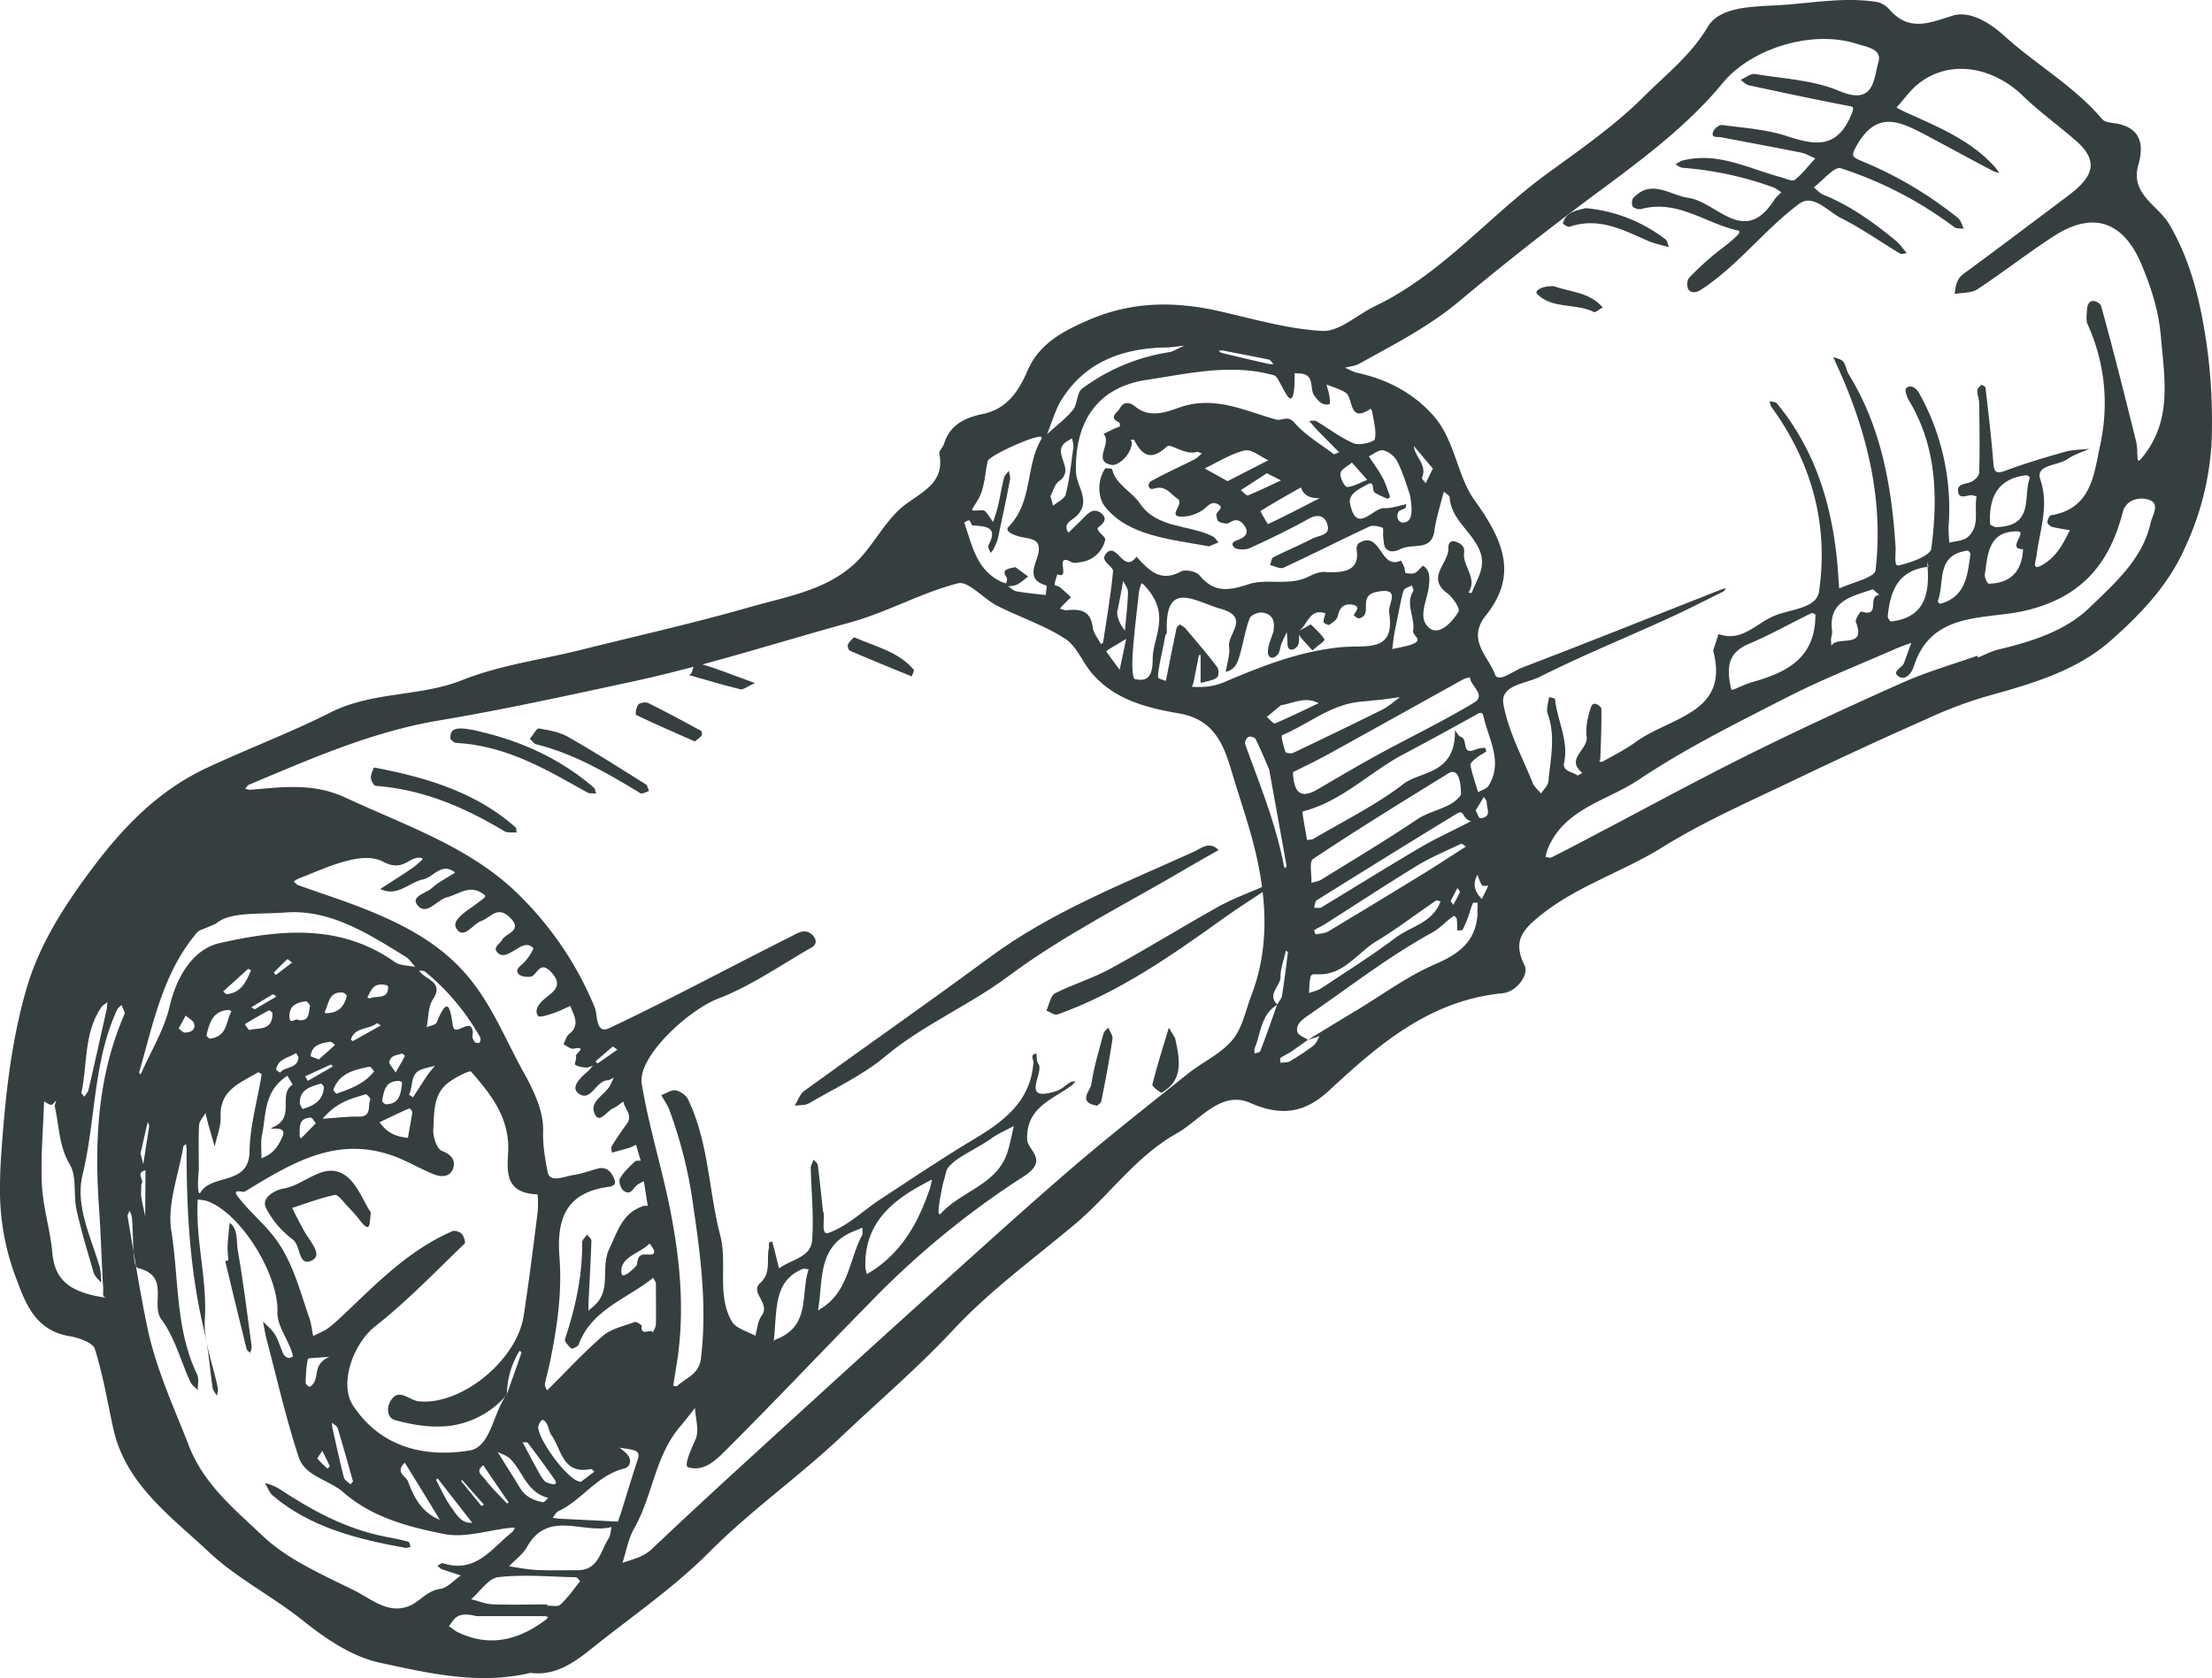 <svg xmlns="http://www.w3.org/2000/svg" xmlns:xlink="http://www.w3.org/1999/xlink" width="170" height="129" viewBox="0 0 170 129"><defs><path id="kutna" d="M1315.78 1826.6c-3.99.95-7.9.02-11.68-.8-2.04-.46-4.04-1.79-5.81-3.21-2.33-1.87-5.1-3.26-7.25-5.29-2.92-2.74-6.38-5.2-7.33-9.46-.45-2.05-.79-4.14-1.42-6.14-.15-.48-1.23-.86-1.94-.98-2.8-.46-3.48-2.8-4.24-4.8a18.96 18.96 0 0 1-1.11-6.72c0-.7.03-1.41.07-2.12.3-4.4.73-8.82 1.96-13.05.94-3.28 2.77-6.19 4.87-9.02 2.5-3.37 5.24-6.25 9.1-8.03 3.12-1.45 6.37-2.68 9.44-4.23 3.2-1.6 6.92-1.2 10.04-2.45 2.97-1.18 6-1.56 9-2.3 4.39-1.1 8.8-2.08 13.15-3.33 2.86-.82 5.97-1.3 8.2-3.48 1.39-1.37 2.27-3.33 3.81-4.45 1.48-1.07 2.96-1.75 2.55-3.87-.04-.22.28-.48.36-.74.44-1.48 1.61-2.02 3-2.31 1.87-.4 2.75-1.77 3.43-3.35.91-2.08 2.75-3.04 4.76-3.9 3.25-1.39 6.5-1.42 9.87-.67 2.67.6 5.34 1.4 8.03 1.54 1.3.06 2.67-1.25 4.02-1.9 5.22-2.5 8.81-7 13.39-10.3 2.52-1.83 5.12-3.65 7.3-5.83 1.69-1.69 3.6-3.16 4.9-5.35.96-1.61 3.55-1.54 5.61-1.67 2.46-.16 4.9-.63 7.37-.24.37.06.76.32 1 .6 1.5 1.7 3.02 1.02 4.85.45 1.3-.4 2.83.54 3.94 1.54 2.44 2.22 5.38 3.87 7.54 6.42.18.22.61.27.94.31 2.03.3 2.29 1.62 1.84 3.2-.64 2.27 1.5 3.09 2.37 4.56 1.6 2.73 2.32 5.64 2.81 8.78.42 2.7.54 5.37.45 8a22.03 22.03 0 0 1-2.07 8.14c-1.27 2.87-3.42 5.1-5.69 7.1-2.65 2.35-6.14 3.34-9.57 4.29a32.59 32.59 0 0 0-4.52 1.71 363.1 363.1 0 0 0-10.02 4.62c-3.5 1.68-7.08 3.24-10.35 5.27-3.17 1.97-6.83 3.05-9.71 5.52-1.3 1.1-1.65 1.97-.86 3.59.32.66-.59 2-1.73 2.11-5.58.55-9.48 3.93-13.29 7.46-1.81 1.68-3.58 2.06-6.07.97-2.27-1-3.86 1.33-5.67 2.35-3.12 1.75-5.14 4.73-7.82 6.98-3.15 2.64-6.52 5.1-9.3 8.07-2.7 2.9-5.71 5.47-8.57 8.18-3.28 3.11-7.04 5.75-10.21 8.94-2.76 2.77-5.96 4.95-8.97 7.36-1.31 1.05-2.82 2.2-4.77 1.93m55.65-48.02c-.05.12-.01.27-.01.41.15-.06.4-.08.44-.19.45-1.17.87-2.36 1.28-3.55-1.25.77-1.23 2.18-1.71 3.33zm2.1-4.06c.18-1.1.31-2.2.45-3.3 0-.04-.1-.1-.15-.15-.15.68-.42 1.36-.42 2.04 0 .72-1.06 1.33-.25 2.11.13-.23.34-.45.37-.7zm2 3.41l-1.3.92c-.27.17-.57.3-.82.48-.06.04 0 .24 0 .37.23-.03.5 0 .7-.1.63-.38 1.25-.77 1.83-1.22.22-.16.32-.48.48-.73l-.92.3c1.3-.79 2.58-1.58 3.87-2.35 1.98-1.2 3.87-2.6 5.98-3.5 1.85-.8 3.05-1.77 3.2-3.77l.01-.93c-.13 0-.34-.02-.36.03-.14.3-.22.63-.33.95a9.4 9.4 0 0 1-.46 1.09c-.04.07-.27.04-.42.06 0-.29 0-.59-.03-.88-.01-.09-.2-.25-.22-.24-.6.38-.99.9-1.69 1.29-3.37 1.85-6.43 4.25-9.61 6.43-.45.32-.87.67-.73 1.21.07.25.53.4.81.6m-61.56 27.28v-.06l-.01.04-.09.12.1-.1m-4.56 2.41c-1.41.13-2.7-.1-4.01-.45-.67-.18-.64-.93-.46-1.31.62-1.33 1.48-.22 2.27-.14 3.3.31 7.55-3.2 8.05-6.6.4-2.62.73-5.24 1.06-7.87.07-.49.02-1.44 0-1.44-3.02-.12-2.14-2.47-2.26-4.01-.17-2.27-1.48-3.86-2.85-5.43-.1-.12-1.23.45-1.76.86-1.16.9-1.06 2.31-1.14 3.57-.04.56.27 1.52.67 1.67.8.3 1.06.79.84 1.38-.26.68-.99.63-1.58.37-1.07-.45-2.08-1.06-3.18-1.43-4.34-1.48-7.79.72-11.23 2.8-.16.1-1.05-.28-.53.4.75.99 1.7 1.8 2.5 2.75 1.63 1.9 2.19 4.29 2.98 6.56.16.45.2.93.3 1.4.4-.22.87-.38 1.23-.67.58-.45 1.1-.97 1.64-1.48 2.37-2.27 4.72-4.56 7.8-5.9.2-.1.6.03.74.19.17.17.32.66.23.75-2.26 2.17-4.44 4.45-6.9 6.38-1.63 1.29-2.79 4.38-1.67 6.08 2.13 3.22 5.5 4 8.93 3.45 1.62-.26 1.8-2.75 2.79-4.19a6.9 6.9 0 0 1-4.46 2.31zm5.5-5.12l.18-.54c0-.03-.1-.09-.15-.13a6.5 6.5 0 0 0-.97 3.32l.94-2.65zm23.36-11.37c.2.32-.24 1.86.4 1.64 1.47-.51 2.68-1.72 4.02-2.6 2.41-1.58 4.8-3.19 7.28-4.67 2.3-1.38 4.26-2.94 4.46-5.82.02-.26-.3-.61.23-.7.04.26 0 .59.14.77.54.67-1.52 3.07 1.44 2.1.38-.13.69-.46 1.04-.67.1-.06.26-.05.38-.07-.08.1-.16.22-.26.3-1.48 1.11-3.53 1.69-3.45 4.16.02.88 1.76 1.59-.33 2.9a66.14 66.14 0 0 0-11.82 9.73c-3.63 3.68-7.17 7.45-10.83 11.1-.8.8-1.79 1.89-3.08 1.48-.35-.12.26-1.42.59-2.18.28-.66-.02-1.57-.06-2.37-.38.48-.76.98-1.16 1.45-1.93 2.28-2.09 5.32-3.52 7.82-.45.8-.6 1.75-.89 2.63.8-.28 1.58-.42 2.27-1.07 3.73-3.54 7.54-7 11.33-10.46 3.2-2.92 6.39-5.83 9.6-8.72 3.72-3.34 7.4-6.7 11.19-9.97 2.94-2.53 6-4.93 9.04-7.36 1.12-.9 2.54-1.53 3.43-2.6.78-.9 1.02-2.26 1.47-3.43 1.3-3.39 1.21-6.86.48-10.32-.43-2.06-1.12-4.06-1.74-6.07-.71-2.32-1.2-4.77-4.32-5.3-2.5-.43-4.99-1.07-6.72-3.14-.7-.85-1.14-2.05-2.03-2.61-1.6-1.03-3.48-1.65-5.2-2.52-1.06-.54-2.22-1.93-3.01-1.73-2.86.73-5.43 2.23-8.36 3.03-5.58 1.53-11.1 3.33-16.77 4.55-4.92 1.06-9.83 2.14-14.79 2.97-5.15.87-9.83 2.95-14.57 4.93-.12.06-.2.2-.31.31.14.03.29.1.43.08 2.47-.2 4.81-.55 7.32.62 4.76 2.22 9.82 3.86 13.58 7.74a25.92 25.92 0 0 1 5.55 8.38c.24.59.04 2.1 1.13 1.58 4.68-2.21 9.25-4.68 13.88-7 .5-.24 1.15-.77 1.77-.1.3.34.26.7-.12.91-2.37 1.35-4.65 2.96-7.18 3.93-2.27.87-6.21 4.46-5.87 6.55.54 3.28 1.56 6.48 2.2 9.75.74 3.75 1.1 7.55.55 11.37l-.33 2.1c.1 0 .25.06.3.01.68-.64 1.68-.88 1.83-2.12.47-3.9 0-7.74-.57-11.58a34.62 34.62 0 0 0-1.87-7.56c-.15-.38-.4-.73-.61-1.1.37-.13.76-.42 1.1-.37.35.06.8.37.95.68 1.61 3.32 1.58 7.01 2.49 10.5.56 2.16-.3 4.56.9 6.61.31.52 1.18.73 1.79 1.08.15-.53.18-1.15.5-1.57.67-.93-.92-1.75-.15-2.46.89-.81.5-1.77.68-2.66.03-.15 0-.31.03-.46 0-.05.15-.07.23-.1l.15.52.38 1.55c.9-.68 2.43-.84 2.54-2.13.15-1.85-.06-3.73-.1-5.6 0-.2.15-.42.23-.64.1.15.3.28.31.44.14 1.06.25 2.13.4 3.56m68.41-43.12c.17-.54.3-.9.41-1.28 1.73.63 2.83-.73 4.13-1.33 1.26-.59 3.4-.58 3.6-1.94.75-5.15-.57-9.94-3.67-14.2-.08-.12-.09-.29-.13-.43.19.05.46.05.56.17 2.8 3.4 4.1 7.38 4.58 11.66.1.85.14 1.72.21 2.57.97-.46 2.72-.83 2.79-1.4.58-4.96-.44-9.74-2.35-14.35-.29-.69-.6-1.36-.9-2.04.25.1.6.15.76.34.22.28.25.69.44 1 2.5 4.07 3.29 8.6 3.59 13.24.03.53-.14 1.52.22 1.44.93-.2 2.46-.75 2.53-1.3.5-3.91.43-7.82-1.72-11.38-.17-.27-.34-.83-.22-.94.4-.35.8.03.99.35a18.21 18.21 0 0 1 2.28 10.21c-.03.44.03.87.05 1.31.47-.13 1.06-.13 1.4-.42 1-.83.48-2.08.7-3.13 0-.01-.24-.08-.36-.1-.4-.02-1 .37-1.07-.31-.06-.56.55-.54.96-.7.3-.1.67-.48.67-.74.05-1.77.02-3.55 0-5.32 0-.32-.15-.64-.15-.96 0-.15.17-.32.3-.45.02-.02.32.11.33.2.22 1.9.45 3.8.6 5.71.06.7.11.99.95.68 1.48-.56 3-1 4.52-1.44.61-.17 1.28-.17 1.92-.24-.57.26-1.2.45-1.7.8-.73.51-2.46.41-2.08 1.54.7 2.05-.03 3.87-.27 5.78-.07.62-.5 1.47.75.6.91-.64 1.33-1.55 1.8-2.46-.45-.08-.9-.14-1.35-.25-.16-.04-.38-.24-.38-.36 0-.19.15-.52.28-.54 3.13-.51 3.3-3.2 3.77-5.36.68-3.13.4-6.3-.95-9.3-.15-.32-.08-.74-.06-1.1.05-1.16 1-.62 1.09-.32.96 3.45 1.82 6.93 2.69 10.4.09.38.08.78.1 1.17.03.44.1.4.42 0 2.27-2.83 1.66-6 1.38-9.24-.17-2-.76-3.8-1.5-5.56-1.35-3.2-3.65-4.15-6.75-2.13-2 1.3-3.87 2.76-5.85 4.07-.46.3-1.16.25-1.75.36.08-.59.13-1.14.7-1.56 2.65-1.94 5.27-3.93 7.9-5.9 1.6-1.2 2.82-2.46.79-4.26-1.36-1.2-2.85-2.26-4.15-3.52-2.36-2.27-5.6-2.77-7.92-1-.7.52-1.2 1.27-1.79 1.91.23.12.45.24.69.35 2.46 1.12 4.99 2.13 6.85 4.19.14.15.25.33.37.49-.17-.05-.35-.08-.5-.16-1.71-.9-3.41-1.83-5.12-2.74-1.92-1-3.73-1.99-5.3.71-.53.92-.41.94.36 1.28a30.1 30.1 0 0 1 7.38 4.37c.23.19.3.55.45.83-.25-.04-.56 0-.74-.13a29.8 29.8 0 0 0-8.73-4.53c-.48-.15-1.37.95-2.06 1.47.23.19.44.45.71.56 2.1.85 3.9 2.15 5.61 3.56.32.27.55.63.82.94-.18.02-.4.1-.52.03-1.5-.9-2.95-1.93-4.52-2.72-1.02-.51-2.15-1.9-3.23-1.1-2.69 2-4.71 4.77-7.57 6.62-.43.28-.78.18-.93-.02-.15-.2-.13-.74.05-.92.73-.76 1.52-1.49 2.36-2.13 1.5-1.16 1.7-1.43 1.35-1.51-2.46-.54-4.62-2.4-7.4-1.64-.19.05-.56-.05-.65-.2-.1-.16-.07-.54.07-.68 1.4-1.45 2.8-.18 4.2.02 2.19.3 4.29 3.77 6.6.17.14-.23.36-.4.55-.6-.21-.13-.4-.3-.63-.38a26.14 26.14 0 0 0-6.95-1.5c-.2-.02-.38-.17-.56-.26.18-.1.36-.25.56-.3 2.7-.69 5.07.62 7.54 1.28.36.1.9.35 1.07.21.6-.47 1.06-1.1 1.58-1.65-.37-.16-.72-.37-1.1-.45-2.05-.41-4.1-.79-6.16-1.18-.27-.05-.75.08-.6-.4.06-.24.48-.57.7-.54 1.65.22 3.37.33 4.94.84 2.13.7 3.83 1.03 4.94-1.52.36-.83.19-.71-.44-.84-2.46-.48-4.92-1-7.37-1.53-.24-.05-.44-.27-.65-.42.37-.16.77-.5 1.1-.45 2.18.36 4.5.46 6.47 1.3 2.73 1.16 2.65-.95 3.02-2.2.3-1.02-.83-1.16-1.72-1.44-3.45-1.08-8.1.41-10.25 3.04-2.74 3.32-6.23 5.9-9.7 8.47-3.6 2.67-7.14 5.45-10.58 8.33-2.35 1.96-5.03 3.31-7.66 4.78-.32.17-.72.2-1.08.3.33.14.65.33.99.4 2.32.51 4.36 1.61 5.86 3.35 1.6 1.85 1.78 4.59 3.09 6.41 2.18 3.05 3.42 5.72.87 8.9-1.48 1.86.21 3.13.72 4.52.24.66 1.39-.26 2.06-.52 5.15-1.97 10.26-4.02 15.4-6.04.09-.04.2-.04.3-.06-.08.09-.14.2-.23.25-1.42.7-2.83 1.43-4.27 2.08-3.28 1.5-6.63 2.86-9.84 4.48-1.02.51-3.03.61-2.78 2.07.37 2.1 1.45 4.07 2.26 6.09.12.3.42.53.63.8.2-.31.54-.6.57-.94.16-1.72.57-3.44-.05-5.18-.14-.37.05-.86.1-1.3.16.06.46.1.46.15.16 1.64 1.06 3.18.7 4.9-.15.67.62.68 1 .97.05.04.27-.12.4-.19-1.34-1.06.46-1.79.33-2.76-.1-.74.09-1.56.33-2.28.2-.61.8 0 .8.08.02 1.28-.03 2.56-.08 3.84 0 .09-.05.18-.08.26.08 0 .2.03.26 0 .87-.5 1.78-.95 2.59-1.54 2.6-1.89 7.2-2.18 5.9-6.99m-117.32 38.28c.01.1.01.12 0 0m-.05-.35c-.07.07-.2.12-.2.19-.36 2.18-1.26 4.44-.92 6.51.59 3.67.3 7.52 1.98 11.01.16.33.04.8.05 1.2-.2-.21-.47-.39-.58-.64-.73-1.6-1.18-3.39-2.2-4.77-.9-1.2.72-3.34-1.82-3.97-.06-.02-.11-.07-.15-.16.27 1.62.56 3.23.9 4.84.67 3.13 2.02 6.04 3.18 9.01 1.15 2.96 3.56 4.91 5.7 6.94 1.94 1.82 4.6 2.96 7.05 4.18 1.31.66 2.65 1.9 4.32 1.1.75-.37 1.24-1.1 2.22-1.24.57-.08 1.07-.67 1.6-1.04-.47-.15-.96-.3-1.44-.47-.14-.05-.24-.18-.37-.27.15-.07.32-.23.43-.2 2.53.82 3.75-1.15 5.31-2.38.1-.08.16-.24.23-.35-.15 0-.3 0-.45.02-1.66.19-3.42.78-4.98.47-2.74-.54-5.54-1.27-7.75-3.2-1.1-.97-2.96-1.23-3.44-2.7-.98-2.98-1.68-6.06-2.48-9.1-.11-.44-.18-.9-.27-1.34.31.33.69.62.92 1 .28.46.42 1 .65 1.5.06.13.22.25.36.3.1.03.37-.09.37-.12-.02-.18-.09-.36-.15-.53-.37-.97-1.08-1.95-1.04-2.9.1-2.79-2.74-7.53-5.38-8.5-.23-.08-.5-.09-.74-.13-.2 3.1.74 6.1.54 9.23-.1 1.73.65 3.5 1 5.26.04.2-.04.4-.07.6-.11-.2-.3-.4-.33-.61-.22-1.45-.3-2.92-.64-4.34-1.07-4.46-1.37-8.98-1.36-14.05l-.05-.35zm-4.16 5.61c-.02-.17-.11-.33-.17-.49-.06.16-.18.32-.15.46l.45 2.69c-.05-.84-.05-1.91-.13-2.66zm.13 2.66c.03.48.08.89.19 1.1l-.19-1.1zm89.42-67.52l-.18-.02c.02 4.21-1.06.32-1.56.18-3.3-.94-6.6-.14-9.8.34-3.85.57-5.54 3.28-5.45 7.06.03 1.16 1.27 2.32-.04 3.48-.34.3-1 .55-.53 1.21l1.07-1.05c.39-.4.8-.9 1.4-.48.59.43.22.83-.23 1.16-.03.01.03.19.09.26.16.23.53.48.49.65a2.2 2.2 0 0 1-1.87 1.72c-.24.05-.55.1-.75-.01-1.36-.75.03 1.44-1.06.94-.08.27-.18.54-.21.81 0 .05.3.1.41.2.3.24.57.5.85.76l-.6.59-.25.29c.18.04.37.14.54.12 1.04-.12 1.82.05 1.98 1.3.05.46.41.88.63 1.31.06-.04.16-.08.17-.14.27-1.81.59-3.62.76-5.45.04-.44-1.13-.79-.48-1.43.8-.8 1.3 1.64 2.28.3.93.99 1.8 2.02 3.43 1.13.33-.18 1.18 0 1.42.3 1.1 1.35 2.23 1.19 3.78.68 1.37-.45 3.01.13 4.46-.52.44-.2.93-.46 1.37-.42 1.92.14 2.67-.35 2.46-1.73-.03-.16.06-.42.19-.5 1.7-1.01 1.6 2.13 3.22 1.35.09.17.18.33.25.5.05.16.05.45.12.46.24.05.53.08.73-.02.24-.12.55-.57.6-.54.56.37.5.93.45 1.53-.1 1.12-.96 2.52.07 3.29.75.56 1.74-.52 2.2-1.28.15-.23-.42-1.1-.86-1.42-1.67-1.23.14-2.32.08-3.47-.01-.27.1-.65.56-.5.4.14.72.35.65.85-.13 1.05 1.07 1.96.33 3.07.1 0 .25.04.26.02.37-1.04 1.12-1.95.63-3.2-.58-1.5-2.2-2.4-2.33-4.13 0-.16-.28-.3-.44-.46l-.09.3c-.22.89-.51 1.76-.63 2.66-.1.79-.47 1.15-1.24 1.21-.48.05-1 .06-1.4.26-.43.2-.81.26-1.1-.06-.18-.2-.16-.56-.2-.85-.04-.25.04-.7-.06-.74-.31-.12-.75-.21-1.03-.08-2.2 1.03-4.37 2.13-6.57 3.15-.26.12-.7-.12-1.04-.2.08-.2.1-.53.26-.6 1-.51 2.04-.94 3.03-1.45.44-.23 1.28-.23 1.15-.92-.13-.68-.61-1.06-1.47-.59-1.47.82-3 1.56-4.54 2.26-.34.15-1 .14-1.2-.07-.37-.41.23-.52.49-.64.56-.27.6-.63.27-1.07-.31-.41-.66-.49-1.14-.16-.16.1-.54.02-.77-.09-.12-.05-.18-.32-.21-.5-.05-.3.71-.55.1-.86-.51-.26-.78.21-1.16.47a3 3 0 0 1-1.42.49c-1.49.1.12-.96-.51-1.38-.59-.39-.9-1.06-1.83-.76-.4.13-.54-.4-.16-.6 1.06-.59 2.18-1.09 3.27-1.64.22-.11.4-.31.6-.47-.14-.04-.3-.15-.4-.12-.9.28-1.99-.68-2.28-.42-1.25 1.15-1.9.7-2.53-.5-.02-.04-.18 0-.27 0 .04.07.11.15.1.22-.07.98-1.09 1.79-1.56 1.7-1.52-.27.07-1.67-.62-2.38l.8-.4c.14-.06.31-.1.44-.18.04-.03.02-.27-.03-.3-.88-.4-.13-.76.05-1.1.33-.64.9-.37 1.2-.11 1.1.92 2.48.37 3.3.08 2.76-1 5.08.24 7.5.9.45.13.89-.37 1.42.25.82.95 1.97 1.62 3 2.4.07.05.28-.09.43-.13l-1.46-1.47c-.3-.3-.57-.63-.85-.94.19 0 .42-.06.56.02.96.57 1.85 1.27 2.87 1.7.44.19 1.57-.1 1.62-.33.14-.65-.1-1.4-.2-2.1-.02-.09-.07-.16-.11-.24-1.75 1.21-1.3-.87-1.97-1.25-.45-.26-.95-.41-1.43-.6.07.29.17.59.22.89.04.21.05.61 0 .62-.58.13-.86-.25-1.16-.66-.42-.55.14-1.76-1.33-1.7m-49.26 69.92l-.22-.4c-2 1.62-4.74 2.43-5.73 5.14-.06.15-.5.35-.56.3-.22-.2-.55-.54-.49-.72.8-2.42 1.35-4.88 1.32-7.44 0-.2.24-.4.37-.6.12.16.35.32.34.47-.05 1.57-.14 3.14-.22 4.72v.66c.17-.16.35-.3.52-.47 1.24-1.19.39-2.87 1.08-4.3.65-1.35.99-2.72 2.59-3.27.1-.04.24-.02.36-.02l-.3-1.9-.39.21c-.4.19-.56.98-1.17.52-.22-.17-.4-.73-.27-.94.28-.5.73-.9 1.15-1.3.08-.09.3-.05.44-.06l-.36-1.22c-.2.08-.38.19-.58.25l-1.28.35c0-.18-.08-.39 0-.51.36-.58.74-1.15 1.15-1.7.5-.67-.18-1.15-.26-1.72-.27.18-.52.4-.8.53-.46.21-1 1.11-1.34.54-.63-1.07.77-1.56 1.15-2.37l.25-.53c-.17.07-.33.19-.5.2-.9.07-1.27 1.72-2.22 1-.63-.49.19-1.22.72-1.69.15-.13.27-.3.4-.44-.17.05-.35.16-.52.15-.3-.02-.61-.07-.85-.22-.08-.05.14-.47.06-.65-.09-.18.99-.8-.2-.58-.23.03-.5-.22-.75-.34.13-.26.2-.6.42-.78.89-.7.37-1.44.1-2.17-.45.2-.88.42-1.34.57-.38.13-1.03.34-1.13.2-.25-.32-.1-.71.26-1.1.56-.61 1.9-1.06.71-2.3-.9-.93-1.05.36-1.6.39-.28.02-.68-.02-.86-.2-.25-.26-.08-.48.24-.74.4-.33.95-1.2.86-1.28-.5-.5-1.05-.03-1.52.24-.42.24-.85.5-1.21.12-.4-.41.17-.65.34-.97.28-.54 1.7-.71.56-1.77-.93-.88-1.46.07-2.13.3-.68.23-1.37 1.5-1.94.58-.4-.66.84-1.35 1.52-1.87.82-.62.83-.58.5-.81-1-.7-1.82.05-2.71.28-.79.2-1.56 1.4-2.23.69-.7-.75.6-.98 1.03-1.38.52-.48 1.19-.8 1.8-1.2-1.05-.83-1.64.34-2.45.52-1.1.23-2 1.38-3.3.74.81-.53 1.64-1.05 2.45-1.6.3-.2.54-.45.8-.68 0 0-.04-.1-.08-.1-.94-.22-1.36 1.14-2.96.28-1.65-.87-4.35.47-6.49 1.3-.13.05-.24.14-.37.22.11.1.2.23.33.28 1.65.6 3.33 1.13 4.96 1.77 3.13 1.24 6.06 2.74 8.24 5.43 1.75 2.16 2.76 4.7 4.07 7.08.8 1.43 1.62 3.1 1.56 4.64-.03 1.1.16 2.16.35 3.14.16.87 1.28.34 1.97.23.63-.09 1.24-.32 1.86-.49.74-.2 1.1.3 1.3.83.22.53-.36.55-.67.6-3.22.53-3.76 2.66-3.55 5.4.21 2.77-.2 5.5-.77 8.22-.11.5-.26 1.01-.35 1.52-.02.15.1.32.16.48 1.43-1.4 2.79-2.9 4.3-4.2.64-.55 1.6-.75 2.44-1.06.13-.05.54.22.54.3-.1.85.68.17.86.5.08-.2.22-.4.23-.61.02-1 0-1.98 0-3.19m101.55-48.22l.05.14c.54-.22 1.06-.5 1.62-.63 2.54-.61 5.1-1.41 6.96-3.21 1.93-1.87 4.08-3.73 4.7-6.53.11-.56.8-1.5-.2-1.78-.69-.2-1.7 0-1.95.98-1.03 4.01-3.22 6.61-7.65 7.6-3.04.66-7.07.04-8.4 4.24-.14.46-.62 1.14-1.16.79-.6-.39.27-.67.4-1.04l.56-1.55c-.4.15-.8.28-1.19.45-2.8 1.23-5.65 2.35-8.37 3.74-3.87 1.98-7.8 3.93-11.4 6.34-2.42 1.62-5.77 2.22-7 5.37-.07.18-.1.37-.16.55.15.02.34.1.45.05.97-.48 1.94-.99 2.9-1.5 4.02-2.1 8-4.28 12.05-6.3 3.96-1.97 7.98-3.83 12.02-5.63 1.86-.83 3.84-1.4 5.77-2.08m-54.09-1.87c.13-.76-.04-1.35-.88-1.45-.3-.04-.86.2-.95.45-.32.84-.46 1.74-.7 2.61-.18.64-.33 1.32-1.14 1.5.1-.65.35-1.32.26-1.95-.14-.95 1.65-2.24-.62-2.89-2.02-.57-4.34-2.33-4.16 1.8 0 .08-.1.16-.12.24-.19 1.15-.73 3.22-.5 3.3 1.59.6 3.35 1 5.05.28 2.9-1.24 5.85-2.39 9-2.68 1.9-.18 4.15.47 3.65-2.68-.1-.64.99-1.98-.99-1.56-1.14.25-.63 1.12-.87 1.7-.05.16-.29.3-.46.33-.12.02-.4-.24-.4-.26.17-.3.56-.66-.08-.79-.63-.13-1.01.19-1.14.86-.05.26-.38.5-.64.68-.07.06-.45-.12-.46-.21-.02-.23.17-.66.14-.67-1.13-.4-1.34.73-1.88 1.22-.35.33.16 1.22-.55 1.53-.34.15-.5-.12-.48-.47 0-.28-.04-.55-.06-.83-.14.3-.28.58-.4.88-.11.28-.12.65-.31.86-.38.41-.76.22-.74-.28.03-.51.28-1.01.43-1.52m-89.64 51.23c-.43-.08-.27-.26-.3-.76-.12-1.96-.17-3.93-.3-5.89-.38-5.17-.18-10.27 1.93-15.14.08-.18-.14-.48-.23-.73-.1.13-.27.23-.33.38-1.86 4.02-1.63 8.46-2.65 12.66-.58 2.4.62 4.75 1.3 7.07.12.4.1.84.13 1.26-.2-.26-.5-.5-.58-.78-.47-1.61-.96-3.22-1.32-4.85-.25-1.15.04-2.54-.52-3.48-.84-1.42-.8-2.93-1.14-4.4-.04-.16.07-.35.1-.52-.12.12-.25.34-.38.34-.18 0-.37-.17-.55-.26-.07 2.14-.27 4.29-.17 6.42.09 1.73.64 3.44.8 5.18.17 2.07 1.26 3.11 4.21 3.5m103.57-43.65l-.01.05v-.05zm.5.54c.53.16 0 1.45 1.1.96.22-.1.48-.11.72-.14.02 0 .13.26.1.29-.23.17-.5.29-.72.47-.2.16-.52.42-.49.58.14.7.38 1.39.59 2.08.27-.16.65-.26.8-.49 1.14-1.84.01-3.56-.38-5.31-.08-.36-.22-.36-.55-.17a299.98 299.98 0 0 1-5.62 3.06c-2.61 1.38-4.72 3.62-7.73 4.39-.08.02.21 1.43.33 2.2.17-.04.37-.02.5-.1 2.34-1.38 4.8-2.59 6.92-4.22 1.32-1.01 4-.7 3.95-4.12.15.19.28.46.48.52zm-34.26-13.06l.98.72c-.27.2-.53.45-.83.6-.2.12-.47.12-.71.16.22.14.42.34.66.38.74.13 1.49.2 2.23.28.02-.26.1-.72.05-.73-1.58-.45-.85-1.54-.64-2.38.29-1.16-.47-1.19-1.25-1.34-.46-.1-1.4-.4-1.01-.8 1.88-1.92 1.27-4.67 2.53-6.76.02-.03 0-.12-.02-.13-.35-.24-4.03 1.43-4.12 1.85-.22.99-.24 2.09-.72 2.92-.6 1.04-.78.89.34.85.26 0 .53.58.8.9.13-.41.28-.81.37-1.23.17-.71.28-1.44.46-2.15.05-.2.25-.37.38-.55.03.23.13.47.08.7-.28 1.49-.6 2.97-.92 4.46-.06.3-.22.59-.35.88-.05.1-.15.19-.22.28-.07-.2-.24-.46-.17-.58.8-1.47-.23-1.46-1.22-1.54-.09-.01-.13-.32-.25-.38-.08-.04-.39.16-.38.17.6 1.71.91 3.61 2.83 4.54.13.06.27.09.4.13.02-.16.1-.36.02-.46-.4-.6.03-.65.68-.79m-61.43 27.4c-1 .45-1.3.5-1.45.67-2.64 3.1-3.37 6.98-4.45 10.72-.02.06.02.13.04.2.04-.03.1-.06.11-.1.75-1.7 1.76-3.33 2.17-5.1.54-2.31 1.8-4.42 3.85-4.89 4.53-1.02 9.23-1.54 13.44 1.44.41.3 1.06.27 1.6.4-.25-.27-.44-.6-.74-.79-2.86-1.76-5.82-3.68-9.28-3.4-1.96.15-4.24-.08-5.29.85m82.76-11.63c.06 1.53.56 2.1 1.91 1.3 1.59-.93 3.17-1.86 4.78-2.74 2.4-1.31 4.89-2.5 7.23-3.92.96-.58-.28-1.27-.32-1.94-.17.05-.36.07-.52.16-3.44 1.9-6.88 3.83-10.33 5.73-.94.52-1.9.98-2.75 1.4m12.91 1.73c0-1.46-.38-2-.96-1.64-3.49 2.15-6.98 4.3-10.4 6.58-.32.2-.1 1.2-.13 1.84.25-.08.54-.11.76-.25 2.45-1.52 4.94-3 7.33-4.61 1.12-.77 2.71-.86 3.4-1.92m-97 28.8c-.16 1.83.03 1.96.13 1.78.88-1.47 3.74-.5 3.77-3.16.03-1.96.61-3.93.93-5.9.01-.04-.24-.2-.28-.17-1.36.8-2.96 1.36-2.87 3.4.03.75-.3 1.53-.46 2.3l-.52-1.8-.18-.78c-.18.32-.48.62-.5.94-.05 1.13-.02 2.26-.02 3.38m29.04 30.83c1.68.04 1.81-1.45 2.45-2.43.16-.24.16-.59.23-.89-2.15.56-4.88-1.35-6.49 1.52-.32.58-.92 1-1.39 1.5.71.1 1.42.25 2.13.28 1.02.05 2.04.02 3.07.02m95.2-73.47c-.01-.01-.21-.15-.31-.1-1.61.78-3.17 1.67-4.81 2.36-1.74.73-1.67 2-1.36 3.44 0 .04.08.1.1.1.52-.2 1.02-.46 1.55-.61 2.63-.74 4.86-1.85 4.83-5.2m-66.76 42.7c-.23.87-.29 1.05-.32 1.22-.46 2.21-.32 2.35-.1 2.11 1.55-1.69 4.23-2.18 5.06-4.6.23-.68.35-1.4.52-2.1-.57.31-1.2.57-1.72.95-1.32.93-2.93 1.53-3.44 2.42m-30.7 33.41v.1c.35-.02.82.1 1-.08.58-.54 1.04-1.19 1.52-1.81.01-.01-.22-.3-.34-.3-1.98-.04-3.98-.23-5.93-.01-.76.08-1.4 1.1-2.1 1.7.54.13 1.07.36 1.62.39 1.4.05 2.82.01 4.24.01m5.42-6.37l.22-.63c.43-1.36.83-2.72 1.28-4.07.11-.35.17-.64-.23-.77-.37-.11-.76-.15-1.14-.21.21.18.46.34.63.57.33.44.16.93-.3 1.04-2.08.52-3.21 2.42-5.05 3.28-.18.09-.28.32-.42.5.18.02.36.06.54.07l4.47.22m19.02-19.49l.11.47.38-.23c2.36-1.52 3.6-3.8 4.46-6.34.07-.22.11-.46.17-.69-.07.03-.14.05-.2.09-2.79 1.42-5.05 3.2-4.92 6.7m38.08-43.54c-2.3.2-4.03 1.73-6.06 2.58-.1.04.12.85.26 1.28.02.08.43.15.59.08 2.3-1.1 4.59-2.2 6.86-3.33.5-.25.91-.64 1.36-.96l-1.38.19-1.63.16m3.77-15.9c.14.54.06.15-.07-.21-.28-.82-.53-1.65-.93-2.41-.2-.36-.66-.72-1.06-.8-.32-.07-.73.29-1.1.46.36.54.75 1.07 1.05 1.63.25.46.4.97.58 1.46.02.03-.16.18-.2.17-.33-.14-.67-.28-.97-.47-.25-.16.02-.96-.55-.64-.58.33-1.52.72-1.35 1.5.5 2.4 1.75.27 2.65.33.55.03 1.12-.2 1.68-.3-.03.1-.03.24-.1.3-.16.12-.44.16-.52.3-.22.45.08.88.45.81.55-.1.7-.65.44-2.13m4.7 25.09c-.74-.2-.48-.96-1.12-.57-3.6 2.2-7.18 4.42-10.75 6.65-.13.08-.13.38-.2.57.2 0 .43.05.57-.03 2.51-1.52 5-3.07 7.53-4.56 1.16-.69 2.4-1.25 3.97-2.06m-25.21-18.23c.24.12.4.2 0 0m-.13-.06c-.06.21-.15.42-.18.64-.17 1.55-.37 3.1-.48 4.66-.06.7-.06 2 .16 2.06 1.27.32 1.37-.7 1.37-1.6.02-1.67 1.51-3.44-.74-5.7l-.13-.06zm-51.11 79.4c-1.64-.42-1.73.37-2.11.77.24.16.46.36.72.48 2.47 1.18 4.68.56 6.74-.98.07-.06.11-.13.17-.2-.08-.02-.16-.07-.24-.07h-5.28m54.4-97.67c-.6.07-.95.13-1.3.14-3.38.04-6.27 1.07-8.12 4.01-.5.81-.75 1.77-1.12 2.66.67-.62 1.42-1.17 1.99-1.87.36-.44.29-1.33.7-1.63a15.03 15.03 0 0 1 6.65-2.8c.33-.04.63-.26 1.2-.5m-28.07 73.67l-.07.5.45-.3c1.9-1.34 1.96-3.63 2.92-5.47.09-.16.03-.4.04-.6l-.66.27c-2.64 1.06-2.4 3.45-2.68 5.6m85.17-57.08l.03.4a5.35 5.35 0 0 1 .07 0l-.1-.4m-3.03 4.21c0 .13.18.4.25.4 2.08-.26 3.03-1.43 2.81-4.2-2.27.27-2.88 1.87-3.06 3.8zm3.13-3.8c.05.15.02.04 0 0zm5.14-3.06c3.05-.03 2.1-2.37 2.65-3.77.02-.04-.17-.23-.25-.22-2.27.26-2.9 1.75-2.81 3.73 0 .13.39.24.4.26m-93.43 62.33c2.39-1.1 1.61-3.47 2.24-5.27-.16-.01-.35-.08-.49-.02-2.23.97-1.92 3.02-2.2 5.6.06-.21.19-.19.45-.3zm95.57-60.63c-1.32.01.4-1.37-.44-1.37-2.25-.02-2.27 1.79-2.5 3.32-.03.23.2.7.3.7 1.7-.03 2.55-.96 2.64-2.65m-11.04 3.51c-.32-.25-.47-.44-.54-.42-1.57.55-3.4.86-3.1 3.17.03.22-.06.45-.08.67 0 .17.02.33.03.5.4-.82 2.73.28 1.88-1.82-.08-.2.35-.83.4-.82 1.57.48.42-1.19 1.4-1.28m-33.72 23.57c-.12-.03-.3-.11-.36-.06-1.53 1.04-3 2.17-4.59 3.13-1.46.9-2.5 2.59-4.44 2.53-.39 0-.55-.06-.62.27-.08.38-.07.78-.1 1.17.32-.12.67-.19.95-.37 1.92-1.28 3.89-2.51 5.73-3.9 1.16-.86 2.82-1.13 3.43-2.77m-88.62 13.4c-1.82 1.16-1.63 2.94-1.94 4.48-.13.6-.05 1.24-.06 1.86.84-.3 1.28-.85 1.63-1.7.42-.99-1.55-.3-.63-.74 1.61-.77.24-2.48 1.4-3.22l-.4-.68m90.57-17.62c-.17-.1-.3-.24-.36-.22-1.12.54-2.27 1.01-3.33 1.65-2.41 1.47-4.78 3.03-7.17 4.55-.26.16-.54.28-.8.45-.02.01.1.32.13.32.33-.06.7-.08.97-.24a703.9 703.9 0 0 0 7.33-4.45c1.06-.65 2.1-1.34 3.23-2.06m-15.12-5.93c-.32-.74-.66-1.56-1.05-2.35-.06-.12-.43-.22-.55-.15-.15.09-.3.4-.25.55 1.12 3.1 2.38 6.15 2.99 9.4 0 .06.09.1.13.16.02-.1.07-.2.05-.3l-1.32-7.3m-61.24 20.57c.02.04.07.24.19.38.06.07.33.09.36.04.08-.1.11-.31.05-.41a17.72 17.72 0 0 0-4.24-5.05c-.1-.08-.3-.05-.46-.07.1.11.2.24.33.33.63.48 1.47.77.74 1.88-.38.57-.33 1.42-.48 2.14.27-.12.7-.18.77-.37.85-2.08 1.03-1.17 1.24.23.15 1 1.4-.75 1.54.52l-.04.38m115.14-37.18c-.03-.03-.14-.23-.22-.22-2.48.32-1.74 2.47-2.3 3.9 0 .03.15.2.2.18 1.95-.53 2.09-2.16 2.32-3.86m-57.1-5.56l3.14-1.61c-.61-.27-1.3-.87-1.82-.75-1.08.26-2.06.9-3.08 1.38l1.76.98m12.84 11.6c-.08.44-.12.88-.18 1.31.56-.14 1.16-.2 1.68-.44.65-.3-.13-.64-.08-.94.18-1.03-.62-2.06.01-3.08.06-.1-.06-.29-.1-.44-.22.13-.59.22-.64.4-.2.64-.3 1.31-.58 2.65l-.11.54zm-7.2-11.12c-1.1.62-2.12 1.2-3.11 1.82-.02.01.55 1 .58 1 1.35-.63 2.66-1.32 3.98-2-.66.03-1.22-.14-1.45-.82m-93.73 46.56l.23.28c.1-.17.28-.34.32-.53.48-2.05.93-4.1 1.39-6.15.04-.2.04-.4.07-.59-.16.13-.36.23-.47.39-1.36 1.99-1.05 4.34-1.54 6.6m38.4 29.88l1.03-.78c-.09-.07-.19-.21-.26-.2-2.2.45-2.25-1.5-3.04-2.6-.18-.25-.2-.6-.36-.88-.32-.54-.49-.22-.63.14-.3.7 2.27 4.34 3.26 4.32M1299.8 1784c1.25-.08 2-.18 2.76-.16 1.05.02.68-.84.9-1.32.04-.08-.28-.42-.35-.4-1.03.33-2.15.52-3.31 1.88m6.55 1.47c.11-.64.24-1.3.34-1.98 0-.09-.2-.3-.24-.28-.76.33-1.52.7-2.28 1.06.45.62 1 1.1 2.18 1.2m49.38-49.33c.1.33.15.53.2.74.35-.3.9-.54.98-.89.29-1.17.42-2.4.58-3.6.03-.23-.06-.47-.1-.7-.24.16-.54.29-.7.51-.62.85.92 1.92-.3 2.79-.34.24-.46.78-.66 1.15m17.7 16.08l-1.07.9c.22.17.51.54.63.49 1.13-.48 2.23-1.02 3.35-1.55-1.01-.55-1.89-.01-2.91.16m-56.29 60.93c-1.67-.42-1.94-2.02-2.93-3-.25-.25-.63-.36-.96-.53l.48.78c.4.65.82 1.28 1.2 1.93.41.7 1.05 1.03 1.82 1.15.09 0 .2-.16.4-.33m-13.4-32.8c-.15-.16-.27-.37-.34-.35-1.15.23-2.3.48-2.78 1.74-.03.08.2.35.23.34 1.05-.38 2.12-.74 2.89-1.72m2.37 30.08c-.8.74.08 1.04.23 1.43.46 1.24 1.07 2.42 2.45 2.96l-.99-1.63-1.7-2.76m-15.02-32.59c1.43-.15 1.25-1.36 1.7-2.1-.07-.04-.14-.12-.22-.11-1.23.06-1.47 1.01-1.7 1.93-.02.08.16.2.22.28m81.27-43.47l-2 1.3c.19.14.44.44.55.4.86-.35 1.7-.76 2.54-1.15l-1.09-.55m-70.23 77.51c-.4-1.41-.77-2.75-1.17-4.08-.06-.18-.29-.3-.44-.45 0 .13 0 .26.02.38.29 1.28.56 2.57.89 3.84.05.2.33.35.5.53l.2-.22m-3.89-28.64c.95-.25 1.6-.71 1.65-1.67 0-.1-.19-.3-.24-.28-.76.24-1.6.43-1.61 1.45 0 .19.15.38.2.5m81.84-48.36l-1.18-1.33c-.31.27-.82.5-.88.82-.05.33.32 1.05.5 1.05.49-.01.96-.31 1.56-.54m-84.14 40.97c-.03-.02-.21-.22-.27-.19-.63.33-1.25.7-1.86 1.06.12.16.3.47.36.45.7-.2 1.8.11 1.77-1.32m64.98-31.08c-.17.41.05 1.08.53 1.7.09-.98.21-1.96.24-2.94.01-.3-.24-.6-.37-.89-.1.59-.22 1.18-.4 2.13m-44 67.14c.93.39.87.06.71-.17-.66-.96-1.36-1.9-2.07-2.83-.05-.07-.26-.03-.4-.05.45.83.88 1.67 1.34 2.49.18.32.45.6.42.56m7.03-16.68c.08-.98.48-.78 1.06-.8.5 0 .17-.56-.1-.84-.75.78-2.35 1.04-2.14 2.3.08.46.93-.36 1.18-.66m-18.05-14.03c-.02 0-.11-.1-.22-.11-1.06-.03-1.18.77-1.31 1.52-.01.08.2.28.3.27 1.03-.02 1.14-.8 1.23-1.68m-5.58 21.09c-1.07.1-1.64.08-1.66.17-.13.6-.16 1.23-.17 1.85 0 .1.27.31.3.3.92-.55.06-1.68 1.53-2.32m-2.4-25.89c.89.14.78-.57.9-1.04.03-.1-.22-.4-.32-.4-.68.1-1.26.3-1.26 1.16 0 .72.5.09.67.28m10.73 35.25l-.13.1c.39.74.72 1.5 1.21 2.17.38.52.73 1.19 1.57 1.13l-2.65-3.4m-14.35-39.07c-.08-.04-.2-.12-.23-.1l-1.91 1.73c.1.07.2.22.29.2 1.08-.1 1.47-.93 1.85-1.83m67.25-25.47l-1.3.78a.98.98 0 0 0-.22.18c.33.48.69.94 1.03 1.41l.5-2.37m-61.54 28.77c1.02.01 1.45-.54 1.64-1.32.02-.06-.2-.27-.33-.27-1.07-.07-1.04.86-1.36 1.48-.01.03.05.1.05.1m6.73 6.47c.4-.6.76-1.18 1.14-1.74.17-.24.36-.45.55-.68-.35.1-.71.16-1.05.29-.9.35-.6 1.3-.95 1.93l.31.2m5.4 28.3c-.65.45-.07.8.08 1 .52.69 1.15 1.3 1.75 1.93l.12-.08-1.95-2.86m-12.63-31.2l1.24-1.11c-.12-.09-.27-.26-.38-.24-.69.1-1.39.22-1.5 1.09 0 .04.29.12.64.27m-1.57-.2l-.19-.3c-.55.38-1.4.43-1.52 1.27 0 .07.2.16.3.24.36-.5 1.36-.26 1.41-1.2m87.18-45.24l-1.46-1.73c.07.84 1.05 1.44.63 2.42-.04.1.18.3.28.44l.55-1.13m-80.4 39.72c-1.07-.26-1.19.43-1.49.93.07.03.15.1.18.09.5-.26 1.42.12 1.42-.87 0-.1-.16-.2-.11-.15m-5.45 10.6c-.2-.24-.29-.42-.37-.42-1 .02-.85.77-.87 1.4 0 .06.06.13.1.2l1.14-1.17m-10.54-7.28c.2.14.35.32.48.31.44-.01.85-.2.7-.7-.07-.24-.42-.41-.64-.61l-.54 1m80.17-52.14l-.24.04c.08.06.15.14.24.16 1.2.29 2.38.57 3.58.84.13.03.27.02.4.03-.12-.12-.23-.32-.37-.36-1.2-.25-2.39-.47-3.61-.71m-64.92 51.72c-.63.52-1.7.28-2.01 1.25-.01.03.14.14.16.13l2.14-1.2-.29-.18m-18.18 10.02l.21.83.45-2.88c.02-.12-.07-.26-.1-.38-.2.8-.37 1.62-.56 2.43m102.61-26.37c.14.26.25.6.34.6.94-.07.5-.75.51-1.22 0-.14-.14-.28-.22-.42l-.63 1.04m-102.55 28.73c0 .38-.04.7 0 1.02.08.48.2.96.3 1.44l.02-3.52c-.82.18-.02.8-.32 1.06m102.69-23.78c-.4.7-.22 1.3.34 1.86l.49-1.02c-.17 0-.43.04-.48-.04-.16-.22-.23-.5-.35-.8m-93.97 10.34l1.66-.98c-.1-.06-.23-.19-.27-.17-.56.32-1.11.67-1.66 1l.27.15m4.08 5.5l1.92-1.11c-.05-.05-.13-.15-.16-.14l-1.97.9.21.35m23.79-2.4c-.18-.12-.34-.25-.37-.23l-1.31 1.13c.05.06.14.17.15.16.5-.33.97-.67 1.53-1.06m-25-6.7c-.23-.16-.35-.27-.36-.26-.36.34-.7.68-1.04 1.03-.01.01.14.19.15.19l1.24-.95m7.97 8.45c.31-.55.52-.9.7-1.27.02-.02-.17-.2-.23-.18-.4.12-.91.13-.96.7 0 .1.11.19.49.75m6.78 33.22l-1.68-1.9c-.02.03-.07.09-.06.1l1.55 1.9c.01.01.13-.07.19-.1m-12.42-4.14c-.18.29-.4.54-.36.6.21.29.5.52.76.77.06-.07.19-.17.17-.2-.16-.36-.34-.7-.57-1.17m86.72-42.27l.2.3c.17-.32.36-.63.5-.96.04-.07-.11-.22-.18-.34l-.52 1"/><path id="kutnb" d="M1368.65 1763.35c-.8.46-1.57.88-2.33 1.33-4.63 2.74-9.52 5.16-13.8 8.35-3.05 2.28-6.6 3.75-9.51 6.2-1.73 1.45-3.87 2.43-5.84 3.59-.3.17-.72.12-1.09.18.24-.39.39-.9.73-1.14 4.71-3.42 9.49-6.75 14.16-10.2 4.84-3.6 10.46-5.76 15.9-8.24.4-.19 1.1-.8 1.78-.07"/><path id="kutnc" d="M1372.73 1766.12c-1.26.84-2.48 1.6-3.65 2.44-4.06 2.91-8.14 5.77-12.82 7.43-.22.08-.56-.2-.84-.3.21-.46.32-1.16.66-1.33 1.37-.7 2.86-1.13 4.21-1.87 2.82-1.53 5.56-3.24 8.36-4.8 1.22-.67 2.53-1.14 3.8-1.69.06-.02.16.07.28.12"/><path id="kutnd" d="M1303.74 1757c4.56.85 8.08 2.12 10.87 4.59.1.08.06.27.09.41-.31-.03-.7.04-.92-.09-3-1.8-6.16-3.21-9.91-3.5-.15-.02-.38-.44-.37-.66.02-.34.22-.68.24-.75"/><path id="kutne" d="M1309.61 1754.82c-.02-.9.4-1.1 3-.4 3.03.8 5.78 2.17 8.04 4.14.11.1.1.3.16.44-.22-.02-.5.02-.66-.07-3.11-1.74-6.16-3.59-10.07-3.82-.2 0-.39-.24-.47-.3"/><path id="kutnf" d="M1315.72 1754.8c.27-.33.53-.83.69-.8.77.13 1.6.27 2.25.65 2.03 1.15 4 2.41 5.98 3.65.13.09.16.34.24.51-.22.07-.53.25-.66.17-2.54-1.54-5.1-3.04-8.04-3.77-.14-.04-.24-.21-.46-.41"/><path id="kutng" d="M1328.4 1755c-1.54-.68-3.04-1.33-4.5-2.03-.1-.04-.01-.6.15-.8.11-.15.57-.22.76-.13 1.37.68 2.71 1.4 4.05 2.13.08.04.12.29.06.37-.1.16-.3.27-.52.46"/><path id="kutnh" d="M1345.07 1750c-1.71-.7-3.24-1.32-4.74-1.97-.13-.06-.22-.36-.16-.5.1-.2.43-.55.5-.53 1.6.7 3.43 1.12 4.56 2.49.05.07-.07.25-.16.51"/><path id="kutni" d="M1359.31 1783c-1.53-.25-.51-1.17-.44-1.63.19-1.32.59-2.61.93-3.9.05-.18.24-.32.37-.47.12.3.37.6.33.87-.24 1.6-.54 3.2-.86 4.78-.03.16-.25.27-.33.35"/><path id="kutnj" d="M1365.31 1777.8c.48 2.04.48 3.32-1.03 4.2-.06.03-.76-.47-.72-.63.37-1.47.84-2.92 1.27-4.37l.48.8"/><path id="kutnk" d="M1333.02 1750.51c-.6.27-.91.53-1.11.48-1.34-.33-2.66-.72-3.98-1.1.53-.13.08-1.1.93-.85 1.32.38 2.57.9 4.16 1.47"/><path id="kutnl" d="M1396.86 1714a11.8 11.8 0 0 1 6.14 2.4c.16.13.18.4.26.6-.55-.16-1.13-.27-1.64-.5-1.9-.83-3.74-1.83-5.99-1.07-.12.05-.52-.2-.51-.26.21-.9 1.09-.99 1.74-1.17"/><path id="kutnm" d="M1394.46 1720.01c1.08.42 2.72.43 3.71 1.62-.23.13-.56.42-.66.36-1.39-.7-3.3-.22-4.39-1.41-.22-.25.48-.65 1.34-.57"/><path id="kutnn" d="M1303.5 1791.21c-.11.8.02 1.7-.83.62-.3-.39-.63-.76-.98-1.12-.3-.32-.72-.9-.96-.85-1.12.24-2.2.65-3.28 1 .32.63.63 1.26.98 1.87.41.72 1.41 1.75.53 2.17-1.07.51-.8-1.12-1.48-1.63a7.02 7.02 0 0 1-2.02-2.37c-.49-.94.95-1.47 1.27-1.52 1.63-.24 3.04-2 4.6-1.15 1.07.58 1.56 2.08 2.17 2.98"/><path id="kutno" d="M1306.2 1817c-3.73-.67-7.35-1.58-10.23-4.02-.29-.25-.41-.65-.61-.98.42.12.77.24 1.19.51 2.42 1.6 5 3.01 8 3.61.61.12 1.23.23 1.83.4.1.02.12.25.18.4l-.36.08"/><path id="kutnp" d="M1292.55 1794.88c-.02-.37-.08-.75-.06-1.11.03-.6.1-1.18.16-1.77.68.49.5 1.44.63 2.16.43 2.43.73 4.9 1.06 7.36.02.14-.07.32-.11.48-.1-.1-.25-.17-.28-.3-.56-2.24-1.1-4.5-1.64-6.75l.24-.07"/><path id="kutnq" d="M1367.92 1740c-3.03-.55-6.22-.82-7.99-3.04-.54-.68-.64-1.96 0-2.94.04-.05.53 0 .54.04.23 1.15 1.55 1.77 2.12 2.62 1.28 1.94 3.75 1.65 5.55 2.52.22.1.34.32.51.49l-.73.31"/><path id="kutnr" d="M1367.27 1750.4v-2.06c-.05.02-.14.03-.14.05-.14.68-.25 1.37-.4 2.06-.05.2-.2.55-.3.55-.57 0-1.14-.07-1.7-.17-.07 0-.17-.25-.15-.37.27-1.4.55-2.78.84-4.17.02-.1.17-.2.26-.29.13.1.3.17.4.28.83.98 1.68 1.96 2.44 2.97.17.21.18.7 0 .84-.29.23-.8.28-1.21.41-.06-.17-.11-.35-.04-.1"/><path id="kutns" d="M1375.86 1748c-.52-.6-.95-.96-1.1-1.36-.05-.15.63-.42.98-.64.37.38.8.73 1.05 1.15.07.11-.42.4-.93.85"/></defs><g><g transform="translate(-1275 -1698)"><g><use fill="#363f40" xlink:href="#kutna"/></g><g><use fill="#363f40" xlink:href="#kutnb"/></g><g><use fill="#363f40" xlink:href="#kutnc"/></g><g><use fill="#363f40" xlink:href="#kutnd"/></g><g><use fill="#363f40" xlink:href="#kutne"/></g><g><use fill="#363f40" xlink:href="#kutnf"/></g><g><use fill="#363f40" xlink:href="#kutng"/></g><g><use fill="#363f40" xlink:href="#kutnh"/></g><g><use fill="#363f40" xlink:href="#kutni"/></g><g><use fill="#363f40" xlink:href="#kutnj"/></g><g><use fill="#363f40" xlink:href="#kutnk"/></g><g><use fill="#363f40" xlink:href="#kutnl"/></g><g><use fill="#363f40" xlink:href="#kutnm"/></g><g><use fill="#363f40" xlink:href="#kutnn"/></g><g><use fill="#363f40" xlink:href="#kutno"/></g><g><use fill="#363f40" xlink:href="#kutnp"/></g><g><use fill="#363f40" xlink:href="#kutnq"/></g><g><use fill="#363f40" xlink:href="#kutnr"/></g><g><use fill="#363f40" xlink:href="#kutns"/></g></g></g></svg>